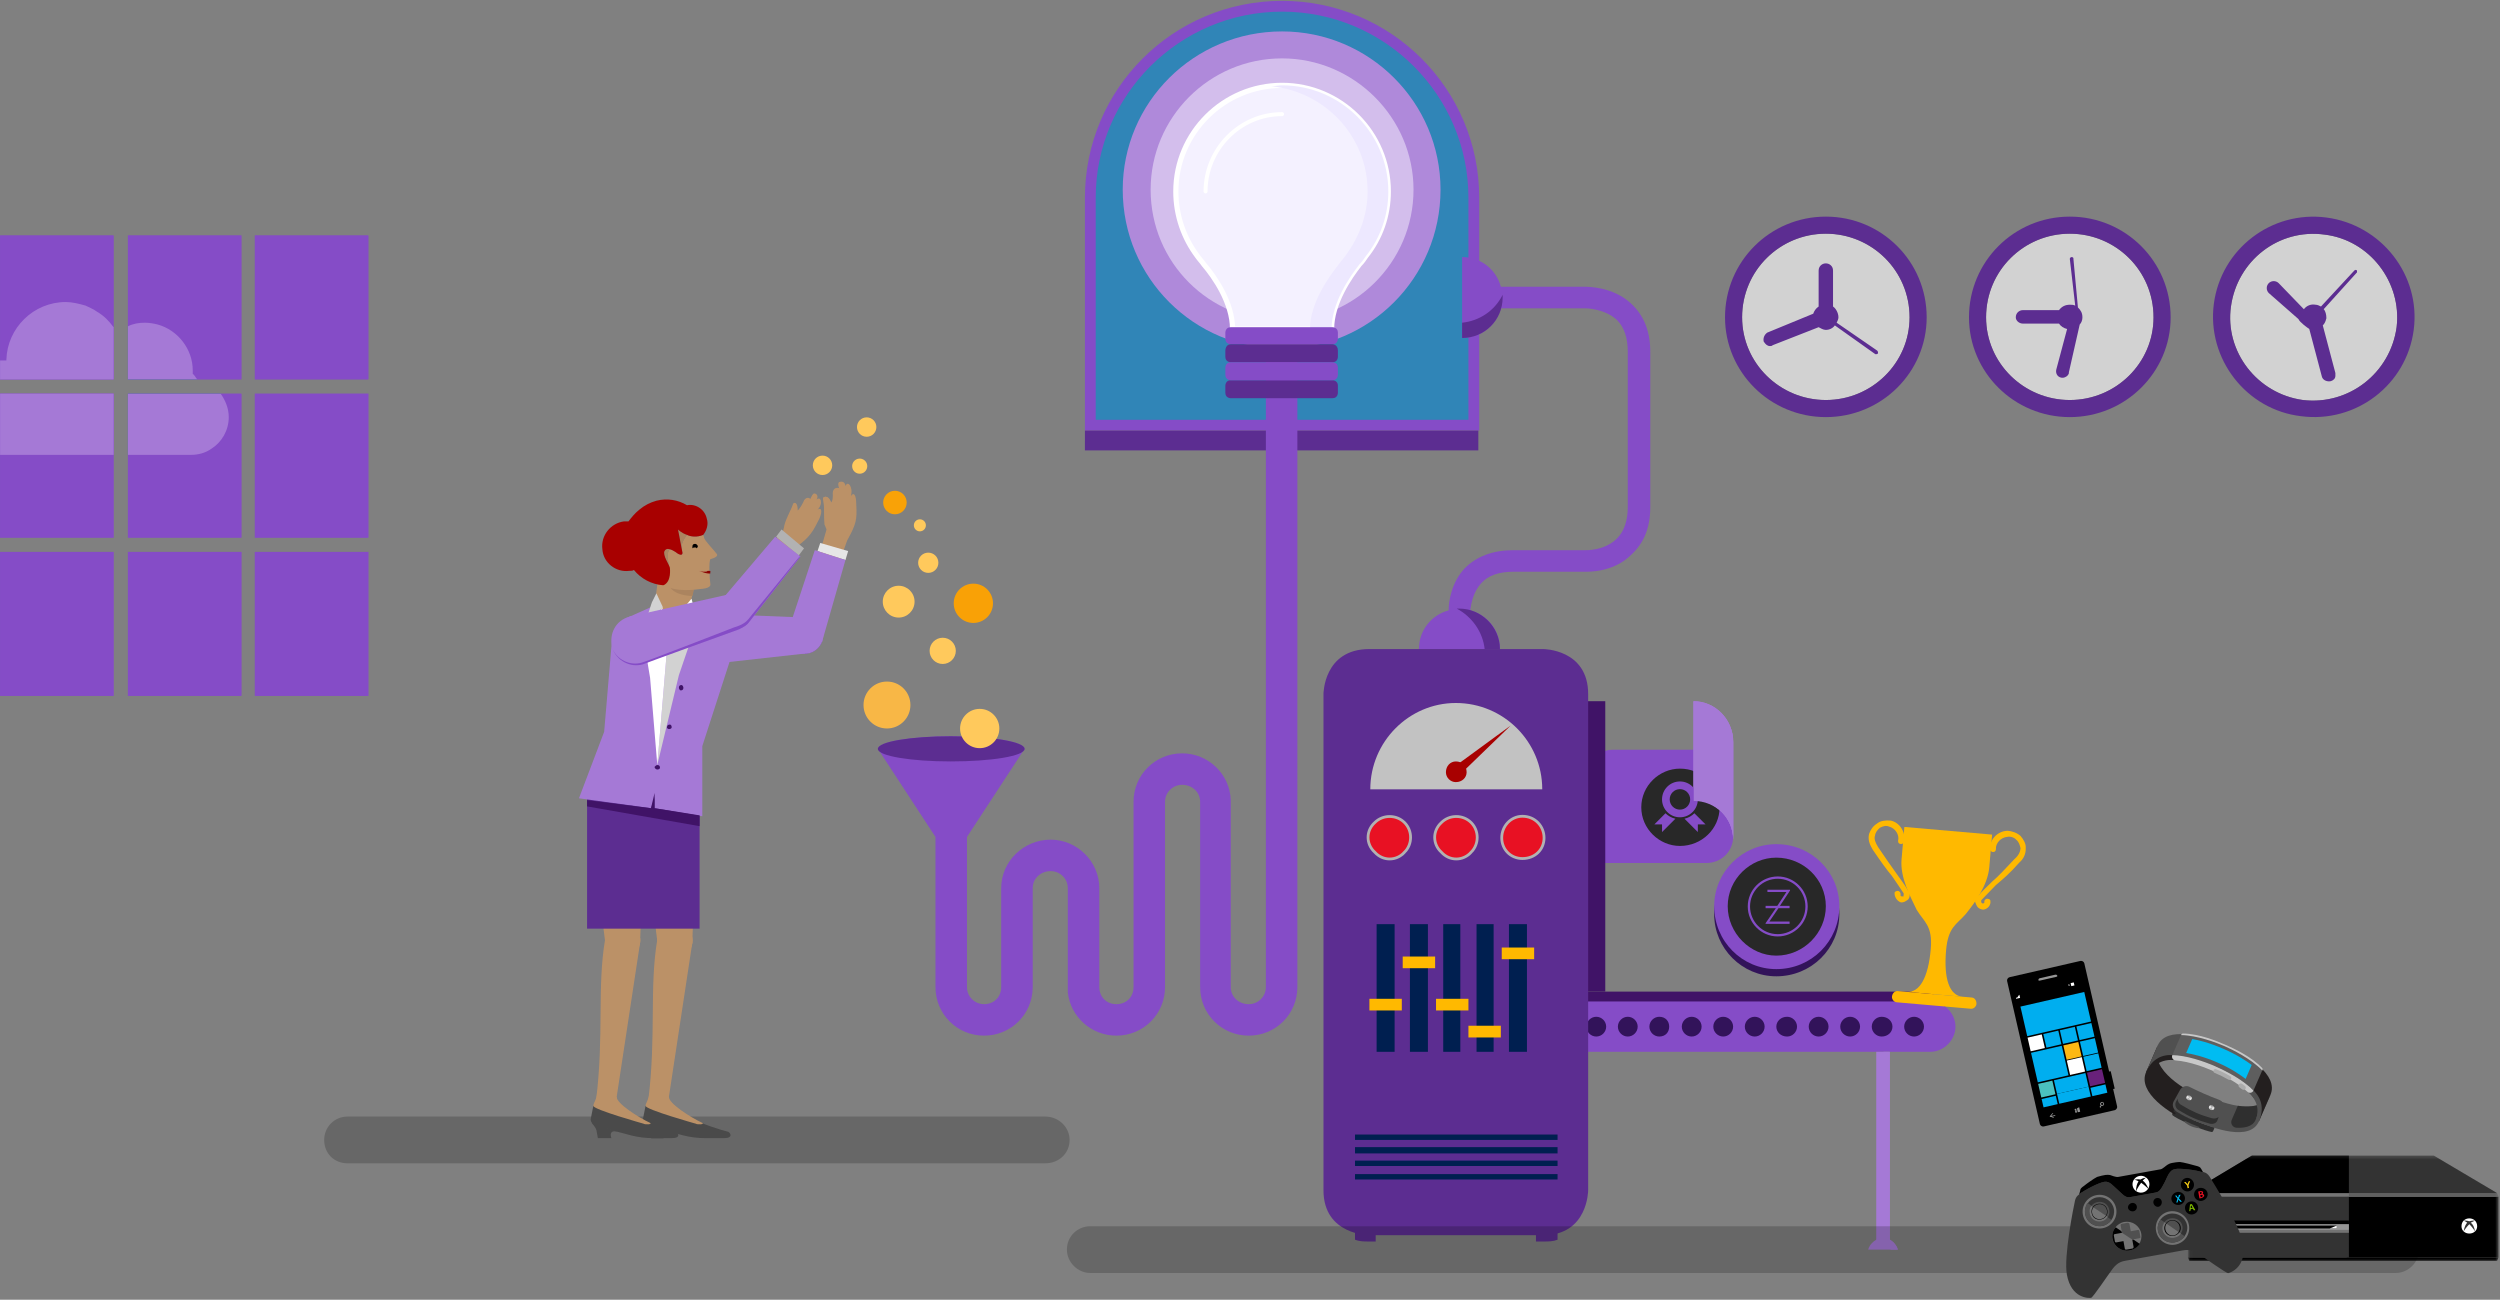 <svg width="729" height="379" viewBox="0 0 729 379" xmlns="http://www.w3.org/2000/svg" xmlns:xlink="http://www.w3.org/1999/xlink"><rect x="0" y="0" width="729" height="379" fill="#808080" stroke="none"/><defs><path id="a" d="M90.445.292v30.77H.06V.29h90.385z"/></defs><g fill="none" fill-rule="evenodd"><path fill="#854CC7" d="M.027 110.618h33.077V68.674H.027M37.303 110.618H70.38V68.674H37.303M74.32 110.618h33.077V68.674H74.32M.027 156.758h33.077v-41.945H.027M37.303 156.758H70.38v-41.945H37.303M74.32 156.758h33.077v-41.945H74.32M.027 202.897h33.077v-41.945H.027M37.303 202.897H70.38v-41.945H37.303M74.32 202.897h33.077v-41.945H74.32"/><path d="M33.104 95.412v15.205H.027v-5.506H1.864v-.26C2.127 95.673 9.74 88.07 19.19 88.07c1.837 0 3.937.523 5.775 1.047 1.05.525 2.363 1.048 3.412 1.836 1.838 1.05 3.412 2.622 4.727 4.456zM33.104 114.812v17.827H.028V114.81" fill="#A579D6"/><path d="M57.518 110.617H37.305V95.15c1.574-.786 3.15-1.048 4.988-1.048 1.31 0 2.625.262 3.674.523 5.775 1.573 10.238 7.08 10.238 13.37v1.05c.524.26.788 1.05 1.313 1.572M66.706 121.628c0 3.933-2.102 7.34-4.988 9.175-1.838 1.31-3.938 1.835-6.038 1.835H37.303V114.81h27.04c1.312 1.836 2.363 4.196 2.363 6.818" fill="#008C74"/><path fill="#854CC7" d="M.027 110.618h33.077V68.674H.027M37.303 110.618H70.38V68.674H37.303M74.32 110.618h33.077V68.674H74.32M.027 156.758h33.077v-41.945H.027M37.303 156.758H70.38v-41.945H37.303M74.32 156.758h33.077v-41.945H74.32M.027 202.897h33.077v-41.945H.027M37.303 202.897H70.38v-41.945H37.303M74.32 202.897h33.077v-41.945H74.32"/><path d="M33.104 95.412v15.205H.027v-5.506H1.864v-.26C2.127 95.673 9.74 88.07 19.19 88.07c1.837 0 3.937.523 5.775 1.047 1.05.525 2.363 1.048 3.412 1.836 1.838 1.05 3.412 2.622 4.727 4.456M33.104 114.812v17.827H.028V114.81M57.518 110.617H37.305V95.15c1.574-.786 3.15-1.048 4.988-1.048 1.31 0 2.625.262 3.674.523 5.775 1.573 10.238 7.08 10.238 13.37v1.05c.524.26.788 1.05 1.313 1.572M66.706 121.628c0 3.933-2.102 7.34-4.988 9.175-1.838 1.31-3.938 1.835-6.038 1.835H37.303V114.81h27.04c1.312 1.836 2.363 4.196 2.363 6.818" fill="#A579D6"/><path d="M650.547 89.382c-1.836 13.108 7.614 25.43 21.003 27.266 13.387 1.572 25.463-7.867 27.3-21.237 1.575-13.107-7.874-25.428-21-27-13.388-1.835-25.465 7.602-27.303 20.972M579.143 92.53c0 13.37 11.026 24.117 24.412 24.117 13.392 0 24.415-10.748 24.415-24.118 0-13.635-11.023-24.383-24.415-24.383-13.386 0-24.412 10.748-24.412 24.382M508 92.53c0 13.37 11.026 24.117 24.413 24.117 13.39 0 24.415-10.748 24.415-24.118 0-13.635-11.026-24.383-24.415-24.383C519.026 68.147 508 78.895 508 92.53" fill="#D2D2D2"/><path d="M317.936 123.987V57.66c0-30.67 24.94-55.84 55.915-55.84 30.72 0 55.92 25.17 55.92 55.84v66.327H317.935z" fill="#3085B7"/><path d="M373.852 3.395c29.93 0 54.344 24.38 54.344 54.267v64.754H319.51V57.662c0-29.888 24.416-54.267 54.342-54.267m0-3.146c-31.764 0-57.492 25.69-57.492 57.412v67.9h114.984v-67.9C431.344 25.94 405.62.25 373.852.25" fill="#854CC7"/><path d="M327.387 55.3c0-25.427 20.74-46.138 46.466-46.138 25.466 0 46.204 20.71 46.204 46.14 0 25.69-20.738 46.4-46.204 46.4-25.727 0-46.466-20.71-46.466-46.4" fill="#AF89DA"/><path d="M335.525 55.3c0-20.97 17.062-38.274 38.327-38.274 21.002 0 38.33 17.303 38.33 38.275 0 21.238-17.328 38.277-38.33 38.277-21.265 0-38.327-17.04-38.327-38.276" fill="#D3BEEC"/><path d="M458.384 303.83h102.12c3.938 0 7.35-3.15 7.35-7.342 0-3.933-3.412-7.34-7.35-7.34h-102.12c-4.2 0-7.352 3.407-7.352 7.34 0 4.193 3.153 7.34 7.352 7.34" fill="#401367"/><path d="M460.747 306.71h102.118c3.938 0 7.352-3.406 7.352-7.34 0-3.93-3.414-7.34-7.352-7.34H460.747c-4.2 0-7.35 3.41-7.35 7.34 0 3.934 3.15 7.34 7.35 7.34" fill="#854CC7"/><path d="M544.75 364.387c.527-1.834 2.365-3.41 4.464-3.41 1.838 0 3.676 1.576 4.202 3.41h-8.665z" fill="#A579D6"/><path fill="#5C2D91" d="M316.36 131.33h114.722v-5.77h-114.72"/><path d="M475.71 88.596c-5.25-4.982-12.602-4.982-13.65-4.982h-24.415c-1.313-4.98-5.773-8.652-11.29-8.652V98.56c5.517 0 9.977-3.672 11.29-8.653h24.675s5.515 0 9.19 3.408c2.098 2.098 3.15 5.244 3.15 9.175v45.354c0 3.933-1.052 7.08-3.15 9.175-3.675 3.67-9.19 3.41-9.19 3.41h-21c-6.04 0-10.76 1.833-14.175 5.24-3.938 4.196-4.727 9.7-4.727 12.32-4.987 1.312-8.662 5.77-8.662 11.275h23.627c0-5.506-3.676-9.963-8.664-11.274.26-1.833.788-5.24 3.152-7.863 2.097-2.36 5.25-3.407 9.45-3.407h20.738c1.048 0 8.4.262 13.65-4.983 3.676-3.407 5.512-7.864 5.512-13.893V102.49c0-5.768-1.836-10.486-5.512-13.894M470.198 218.627c-4.2 0-7.614 3.67-7.614 7.864V251.66H497.5c4.462 0 7.876-3.41 7.876-7.602V218.626h-35.178z" fill="#854CC7"/><path d="M501.438 235.405c0 6.292-5.25 11.272-11.55 11.272-6.04 0-11.29-4.98-11.29-11.272 0-6.29 5.25-11.273 11.29-11.273 6.3 0 11.55 4.982 11.55 11.273" fill="#282828"/><path d="M493.824 204.47v28.838c6.3 0 11.552 4.98 11.552 11.533v-28.573c0-6.553-5.25-11.797-11.552-11.797M505.376 244.842v-1.833.785" fill="#A579D6"/><path d="M536.352 266.603c0 9.96-8.137 18.088-18.376 18.088-9.975 0-18.116-8.127-18.116-18.087 0-9.963 8.14-18.09 18.116-18.09 10.24 0 18.376 8.127 18.376 18.09" fill="#32135A"/><path d="M536.352 264.242c0 10.225-8.137 18.353-18.376 18.353-9.975 0-18.116-8.128-18.116-18.353 0-9.962 8.14-18.09 18.116-18.09 10.24 0 18.376 8.128 18.376 18.09" fill="#854CC7"/><path d="M532.414 264.242c0 7.864-6.563 14.42-14.438 14.42-7.614 0-14.176-6.556-14.176-14.42s6.562-14.155 14.176-14.155c7.875 0 14.438 6.29 14.438 14.155" fill="#282828"/><path d="M555.254 299.37c0-1.57 1.313-2.88 2.887-2.88 1.577 0 2.89 1.31 2.89 2.88 0 1.574-1.313 2.885-2.89 2.885-1.573 0-2.886-1.31-2.886-2.884M545.802 299.37c0-1.57 1.312-2.88 2.886-2.88 1.84 0 3.153 1.31 3.153 2.88 0 1.574-1.31 2.885-3.152 2.885-1.574 0-2.886-1.31-2.886-2.884M536.614 299.37c0-1.57 1.312-2.88 2.888-2.88 1.575 0 2.89 1.31 2.89 2.88 0 1.574-1.315 2.885-2.89 2.885-1.576 0-2.888-1.31-2.888-2.884M527.425 299.37c0-1.57 1.313-2.88 2.89-2.88 1.573 0 2.888 1.31 2.888 2.88 0 1.574-1.315 2.885-2.89 2.885-1.575 0-2.888-1.31-2.888-2.884M517.975 299.37c0-1.57 1.313-2.88 3.15-2.88 1.577 0 2.89 1.31 2.89 2.88 0 1.574-1.313 2.885-2.89 2.885-1.837 0-3.15-1.31-3.15-2.884M508.787 299.37c0-1.57 1.313-2.88 2.887-2.88 1.576 0 2.89 1.31 2.89 2.88 0 1.574-1.314 2.885-2.89 2.885-1.574 0-2.887-1.31-2.887-2.884M499.6 299.37c0-1.57 1.31-2.88 2.885-2.88 1.577 0 2.892 1.31 2.892 2.88 0 1.574-1.315 2.885-2.892 2.885-1.574 0-2.886-1.31-2.886-2.884M490.41 299.37c0-1.57 1.313-2.88 2.887-2.88 1.577 0 2.892 1.31 2.892 2.88 0 1.574-1.316 2.885-2.893 2.885-1.574 0-2.886-1.31-2.886-2.884M480.96 299.37c0-1.57 1.313-2.88 2.887-2.88 1.838 0 2.89 1.31 2.89 2.88 0 1.574-1.052 2.885-2.89 2.885-1.574 0-2.886-1.31-2.886-2.884M471.772 299.37c0-1.57 1.313-2.88 2.887-2.88 1.575 0 2.888 1.31 2.888 2.88 0 1.574-1.313 2.885-2.89 2.885-1.573 0-2.886-1.31-2.886-2.884M462.584 299.37c0-1.57 1.313-2.88 2.887-2.88 1.577 0 2.89 1.31 2.89 2.88 0 1.574-1.313 2.885-2.89 2.885-1.573 0-2.886-1.31-2.886-2.884" fill="#32135A"/><path fill="#A579D6" d="M547.114 362.29h3.938v-55.58h-3.938"/><path fill="#A579D6" d="M549.216 362.29h1.836v-55.58h-1.836"/><path d="M548.953 360.978h.262c1.838 0 3.676 1.573 4.2 3.41h-2.098c-.264-1.31-1.05-2.622-2.364-3.41" fill="#A579D6"/><path d="M369.128 104.85v182.986c0 2.886-2.364 4.98-4.99 4.98-2.885 0-5.25-2.094-5.25-4.98v-54.53c-.26-7.6-6.56-13.63-14.175-13.63-7.875 0-14.176 6.29-14.176 14.157v54.003c0 2.886-2.1 4.98-4.988 4.98-2.888 0-4.99-2.094-4.99-4.98V259c0-7.864-6.563-14.157-14.174-14.157-7.875 0-14.44 6.293-14.44 14.157v28.836c0 2.886-2.1 4.98-4.988 4.98-2.625 0-4.987-2.094-4.987-4.98v-43.78l16.277-24.904c.264-.262.526-.526.526-.788-.262-2.098-9.714-3.67-21.526-3.67-11.55 0-21.003 1.572-21.264 3.67 0 .262.26.526.525.788l16.276 24.905v43.78c0 7.866 6.3 14.157 14.174 14.157 7.877 0 14.178-6.29 14.178-14.158V259c0-2.884 2.36-4.982 5.25-4.982 2.625 0 4.986 2.098 4.986 4.982v30.41c.79 7.078 6.827 12.584 14.177 12.584 7.874 0 14.175-6.29 14.175-14.158v-54.003c0-2.886 2.363-4.98 4.988-4.98 2.89 0 5.25 2.094 5.25 4.98v54.003c0 7.867 6.3 14.158 14.176 14.158 7.875 0 14.176-6.29 14.176-14.158V104.85h-9.188z" fill="#854CC7"/><path d="M298.772 218.365c0 2.098-9.713 3.67-21.526 3.67-11.55 0-21.264-1.572-21.264-3.67 0-2.1 9.713-3.67 21.264-3.67 11.813 0 21.526 1.57 21.526 3.67M425.57 177.467h-.79c4.466 2.36 7.614 6.817 8.14 11.798h4.462c0-6.553-5.51-11.798-11.812-11.798M447.884 362.027h2.1c1.576 0 2.888 0 4.2-.523v-2.884h-6.3v3.407zM401.154 362.027h-1.835c-1.578 0-2.89 0-4.203-.523v-2.884h6.037v3.407z" fill="#5C2D91"/><path fill="#401367" d="M461.273 289.148h6.824V204.47h-6.824"/><path d="M463.108 347.084s0 13.11-13.125 13.11h-50.665s-13.39 0-13.39-13.11v-144.71s0-13.11 13.39-13.11h50.665s13.125 0 13.125 13.11v144.71z" fill="#5C2D91"/><path d="M424.52 204.994c-13.654 0-24.94 11.274-24.94 25.167h50.14c0-13.892-11.286-25.166-25.2-25.166" fill="#C2C2C2"/><path d="M427.668 225.18c0 1.573-1.312 2.884-3.148 2.884-1.576 0-2.89-1.31-2.89-2.883 0-1.834 1.314-3.147 2.89-3.147 1.836 0 3.148 1.313 3.148 3.148" fill="#A80000"/><path fill="#A80000" d="M423.73 227.803l-1.835-2.622 18.637-13.63"/><path d="M428.98 248.513c-2.36 2.622-6.3 2.622-8.66 0-2.626-2.36-2.626-6.29 0-8.652 2.36-2.36 6.3-2.36 8.66 0 2.364 2.362 2.364 6.292 0 8.653" fill="#E81123"/><path d="M428.98 248.513c-2.36 2.622-6.298 2.622-8.66 0-2.626-2.36-2.626-6.29 0-8.652 2.362-2.357 6.3-2.357 8.66 0 2.364 2.362 2.364 6.292 0 8.653z" stroke="#B2B2B2" stroke-width=".814"/><path d="M450.247 244.32c0 3.407-2.625 6.03-6.3 6.03-3.416 0-6.04-2.623-6.04-6.03 0-3.41 2.624-6.294 6.04-6.294 3.675 0 6.3 2.884 6.3 6.293" fill="#E81123"/><path d="M450.247 244.32c0 3.407-2.625 6.03-6.3 6.03-3.416 0-6.04-2.623-6.04-6.03 0-3.41 2.624-6.294 6.04-6.294 3.675 0 6.3 2.884 6.3 6.293z" stroke="#B2B2B2" stroke-width=".814"/><path d="M409.556 248.513c-2.363 2.622-6.3 2.622-8.664 0-2.625-2.36-2.625-6.29 0-8.652 2.363-2.36 6.3-2.36 8.664 0 2.362 2.362 2.362 6.292 0 8.653" fill="#E81123"/><path d="M409.556 248.513c-2.363 2.622-6.3 2.622-8.664 0-2.625-2.36-2.625-6.29 0-8.652 2.363-2.357 6.3-2.357 8.664 0 2.362 2.362 2.362 6.292 0 8.653z" stroke="#B2B2B2" stroke-width=".814"/><path d="M438.17 86.76v-.787c-2.362 4.72-6.825 7.605-11.814 8.128v4.458c6.563 0 11.813-5.244 11.813-11.797" fill="#5C2D91"/><path d="M342.875 55.826c0-17.04 13.912-30.935 30.977-30.935 17.063 0 30.978 13.895 30.978 30.936 0 7.08-2.364 13.634-6.563 18.876h.262-.263c-.523.785-1.05 1.573-1.836 2.36-2.89 3.67-8.14 11.272-8.14 18.874h-28.878c0-7.602-5.248-15.205-8.398-18.874-.525-.787-1.313-1.575-1.838-2.36-3.938-5.242-6.3-11.797-6.3-18.876" fill="#F4F1FF"/><path d="M342.876 55.826c0-17.04 13.912-30.935 30.975-30.935 17.066 0 30.98 13.897 30.98 30.936 0 7.08-2.363 13.634-6.562 18.876h.262-.262c-.525.785-1.05 1.573-1.838 2.36-2.89 3.67-8.14 11.272-8.14 18.874h-28.877c0-7.602-5.25-15.205-8.4-18.874-.526-.787-1.313-1.575-1.838-2.36-3.938-5.242-6.3-11.797-6.3-18.876" stroke="#FFF" stroke-width="1.512"/><path d="M351.54 55.826c0-12.32 9.974-22.545 22.312-22.545" stroke="#FFF" stroke-width="1.163" stroke-linecap="round"/><path d="M547.38 102.228L535.565 94.1c.262-.523.523-1.047.523-1.57 0-1.31-.788-2.623-1.575-3.148V78.896c0-1.31-1.05-2.097-2.102-2.097-1.05 0-2.097.785-2.097 2.096v10.486c-.79.525-1.313 1.31-1.58 2.098l-13.386 5.504c-.787.526-1.312 1.575-1.05 2.622.525.788 1.05 1.31 1.838 1.31.263 0 .525 0 .787-.26l13.39-5.245c.524.265 1.313.79 2.098.79 1.05 0 2.102-.525 2.625-1.312l11.815 8.39h.262c.264 0 .264 0 .525-.262 0-.264 0-.526-.26-.788M703.84 96.2c-2.102 15.99-16.802 27.262-32.816 25.166-16.012-1.835-27.563-16.78-25.466-32.77 2.102-15.99 16.802-27.265 32.816-25.167 16.016 2.096 27.565 16.777 25.465 32.77m-53.293-6.818c-1.836 13.108 7.613 25.43 21.003 27.266 13.386 1.572 25.465-7.867 27.3-21.237 1.575-13.107-7.874-25.428-21-27-13.39-1.835-25.463 7.602-27.303 20.972" fill="#5C2D91"/><path d="M686.514 78.896l-9.716 10.486c-.523-.262-1.048-.524-1.574-.524-1.312-.26-2.625.262-3.414 1.31l-7.348-7.603c-.79-.785-2.1-.785-2.89 0-.786.787-.786 2.098 0 2.884l8.664 7.6c.26.79 2.363 2.36 3.152 2.887l3.674 13.894c.264 1.05 1.577 1.573 2.625 1.312.787-.262 1.313-.788 1.313-1.573v-.79l-3.674-13.892c.523-.526.785-1.05 1.05-2.1 0-1.046-.265-2.095-.788-2.62l9.713-10.75v-.522c-.263-.262-.525-.262-.786 0M632.96 92.53c0 15.99-13.126 29.1-29.404 29.1-16.276 0-29.4-13.11-29.4-29.1 0-16.255 13.124-29.363 29.4-29.363 16.278 0 29.403 13.108 29.403 29.362m-53.816 0c0 13.37 11.023 24.117 24.412 24.117 13.39 0 24.415-10.748 24.415-24.118 0-13.635-11.025-24.383-24.414-24.383-13.39 0-24.412 10.748-24.412 24.382M561.817 92.53c0 15.99-13.127 29.1-29.403 29.1-16.276 0-29.4-13.11-29.4-29.1 0-16.255 13.124-29.363 29.4-29.363 16.276 0 29.403 13.108 29.403 29.362m-53.816 0c0 13.37 11.025 24.117 24.414 24.117 13.387 0 24.415-10.748 24.415-24.118 0-13.635-11.03-24.383-24.416-24.383-13.39 0-24.413 10.748-24.413 24.382" fill="#5C2D91"/><path d="M603.556 75.488l1.576 13.632c-.525-.262-1.05-.262-1.576-.262-1.313 0-2.36.523-3.148 1.573h-10.503c-1.05 0-2.1.788-2.1 2.1 0 1.046 1.05 1.834 2.1 1.834h10.503c.523.785 1.312 1.31 2.36 1.573l-3.15 11.797c-.26 1.047.262 2.096 1.313 2.358.79.264 1.84-.262 2.103-.785.26-.262.26-.526.26-.788l3.152-13.894c.525-.524.787-1.31.787-2.097 0-1.312-.526-2.1-1.313-2.887l-1.313-14.155v-.262c-.262-.262-.262-.262-.526-.262-.263 0-.524.262-.524.524" fill="#5C2D91"/><path d="M698.59 371.203H317.934c-3.674 0-6.824-3.148-6.824-6.817 0-3.933 3.15-6.815 6.825-6.815H698.59c3.675 0 6.823 2.883 6.823 6.816 0 3.67-3.148 6.817-6.824 6.817M304.81 339.22H101.357c-3.937 0-6.824-2.882-6.824-6.818 0-3.666 2.887-6.814 6.824-6.814H304.81c3.937 0 7.088 3.148 7.088 6.814 0 3.936-3.15 6.817-7.088 6.817" fill="#000" opacity=".195"/><path d="M404.83 55.826c0-17.04-13.914-30.935-30.977-30.935-1.05 0-2.1.263-3.15.263 15.752 1.573 28.088 14.68 28.088 30.673 0 7.08-2.624 13.634-6.562 18.876-.523.785-1.312 1.573-1.836 2.36-2.89 3.67-8.4 11.272-8.4 18.874h6.3c0-7.602 5.25-15.205 8.138-18.874.787-.787 1.312-1.575 1.838-2.36 4.2-5.242 6.562-11.797 6.562-18.876" fill="#EDE8FF"/><path fill="#001F50" d="M401.418 306.71h5.25v-37.225h-5.25M411.13 306.71h5.25v-37.225h-5.25M420.844 306.71h4.988v-37.225h-4.988M430.557 306.71h4.986v-37.225h-4.986M440.008 306.71h5.25v-37.225h-5.25"/><path fill="#FFB900" d="M409.03 282.33h9.45v-3.408h-9.45M399.318 294.652h9.45v-3.41h-9.45M418.744 294.652h9.452v-3.41h-9.452M428.196 302.518h9.45v-3.41h-9.45M437.91 279.71h9.448v-3.41h-9.45"/><path fill="#001F50" d="M395.12 332.404h59.065v-1.573H395.12M395.12 336.337h59.065v-1.834H395.12M395.12 340.006h59.065v-1.573H395.12M395.12 343.94h59.065v-1.573H395.12"/><path d="M388.555 95.412s1.574 0 1.574 1.573v1.835s0 1.575-1.575 1.575H358.89s-1.576 0-1.576-1.575v-1.835s0-1.573 1.576-1.573h29.665z" fill="#854CC7"/><path d="M388.555 100.394s1.574 0 1.574 1.834v1.835s0 1.573-1.575 1.573H358.89s-1.576 0-1.576-1.573v-1.835s0-1.834 1.576-1.834h29.665zM388.555 110.88s1.574 0 1.574 1.573v2.096s0 1.572-1.575 1.572H358.89s-1.576 0-1.576-1.573v-2.097s0-1.573 1.576-1.573h29.665z" fill="#5C2D91"/><path d="M388.555 105.636s1.574 0 1.574 1.573v2.095s0 1.575-1.575 1.575H358.89s-1.576 0-1.576-1.575v-2.096s0-1.574 1.576-1.574h29.665z" fill="#854CC7"/><path d="M187.727 327.423c1.838 2.1 1.312 2.1 2.1 4.457h3.675c-.26-1.575.262-2.622 2.887-1.575" fill="#282828"/><path d="M188.252 322.44l-.787 3.934c0 1.05.787 1.573 2.1 2.1l9.713 2.618c2.1.524 4.2.788 6.3.788h5.512c2.89 0 1.838-1.575 1.313-1.837-2.1-.52-7.35-2.096-11.287-4.192-3.415-1.836-12.864-3.41-12.864-3.41" fill="#4A4A4A"/><path d="M189.303 319.034c0 1.31-1.05 2.62-1.05 3.407-.265 1.05 14.7 5.246 14.7 5.246.262.26 2.626.26 1.838-.262-3.413-1.573-9.976-5.77-9.712-7.602l-5.775-.788z" fill="#BB9167"/><path d="M172.5 327.423c1.84 2.1 1.314 2.1 1.84 4.457h3.937c-.526-1.575 0-2.622 2.886-1.575" fill="#4A4A4A"/><path d="M173.026 322.44l-.787 3.934c0 1.05.786 1.573 2.1 2.1l9.712 2.618c2.1.524 4.2.788 6.3.788h5.513c2.89 0 1.838-1.575 1.312-1.837-2.1-.52-7.35-2.096-11.55-4.192-3.413-1.836-12.6-3.41-12.6-3.41" fill="#4A4A4A"/><path d="M174.076 319.034c0 1.31-1.05 2.62-1.05 3.407-.263 1.05 14.7 5.246 14.7 5.246.262.26 2.625.26 1.838-.262-3.412-1.573-9.974-5.77-9.713-7.602l-5.774-.788zM201.903 274.73c-.263 2.62-2.625 4.718-5.514 4.718-2.626-.262-4.725-2.886-4.725-5.506.26-2.884 2.887-4.982 5.512-4.718 2.888.26 4.988 2.622 4.726 5.506" fill="#BB9167"/><path d="M201.903 273.943c.262 2.882-2.1 5.242-4.726 5.504-2.887 0-5.25-2.097-5.512-4.98l-5.25-42.47c0-4.72 3.676-8.652 8.137-8.652 4.726-.262 8.664 3.148 8.926 7.602l-1.575 42.996zM173.814 320.87c0 1.57 5.51 2.096 5.775.52l7.087-46.66c.262-2.886-1.838-5.244-4.727-5.508-2.886-.262-5.25 1.837-5.51 4.72-2.365 14.158-.263 27.79-2.626 46.928" fill="#BB9167"/><path d="M189.04 320.87c0 1.57 5.775 2.096 5.775.52l7.088-46.66c.262-2.886-1.838-5.244-4.727-5.508-2.625-.262-5.25 1.837-5.51 4.72-2.363 14.158-.263 27.79-2.626 46.928M186.676 274.73c-.26 2.62-2.625 4.718-5.51 4.718-2.89-.262-4.99-2.886-4.728-5.506.264-2.884 2.627-4.982 5.514-4.718 2.89.26 4.988 2.622 4.724 5.506" fill="#BB9167"/><path d="M186.676 273.943c0 2.882-2.1 5.242-4.724 5.504-2.887 0-5.25-2.097-5.514-4.98l-5.25-42.47c0-4.72 3.414-8.652 8.14-8.652 4.462-.262 8.66 3.148 8.925 7.602l-1.577 42.996z" fill="#BB9167"/><path fill="#5C2D91" d="M187.727 270.796h16.275V229.9h-16.275M171.19 270.796h16.537V229.9H171.19"/><path fill="#A579D6" d="M189.827 235.668l-21.003-2.884 7.352-19.4 2.364-27.79 4.463-5.505 12.86-5.768-4.46 56.625"/><path d="M247.057 157.544c2.625-4.718 2.886-6.03 2.625-10.486 0-2.884-.79-3.67-1.577-2.36.787-2.884-1.048-4.72-1.574-2.884 0-.785-.524-1.573-1.575-1.31-.787 0-.526 1.31-.262 1.836-.787-.262-2.1 0-1.838 2.096 0 1.835-.525 2.096-.525 2.096-.526-1.573-1.574-2.096-2.36-1.31.522 2.098.26 5.243.522 7.866.264.523.264.787.525 1.31l-3.412 11.795 6.824-1.308 2.627-7.34z" fill="#BB9167"/><path fill="#A579D6" d="M190.877 235.668l13.913 2.358v-20.45l8.14-25.164-2.626-12.846-13.915-5.244-5.513 56.887"/><path d="M229.468 185.332c0 2.884 2.36 5.244 5.25 5.244 2.887 0 5.25-2.36 5.25-5.244s-2.1-5.242-4.99-5.242c-2.885 0-5.25 2.358-5.51 5.242" fill="#5C2D91"/><path d="M208.728 193.197c3.938.262 7.35-3.146 7.35-7.08 0-3.93-3.15-7.075-7.088-7.075-4.2 0-7.35 3.145-7.35 7.076 0 3.933 3.15 7.08 7.088 7.08" fill="#A579D6"/><path fill="#A579D6" d="M208.728 179.04l26.253 1.05-.263 10.486-25.99 2.884"/><path fill="#E6E6E6" d="M247.32 160.69l-8.138-2.36-.79 2.36 8.14 2.622"/><path d="M236.555 180.352c-2.625-.788-5.776.523-6.563 3.145-1.048 2.623.264 5.768 2.89 6.817 2.886 1.048 5.775-.525 6.823-3.145 1.05-2.623-.523-5.77-3.15-6.818" fill="#A579D6"/><path fill="#A579D6" d="M246.53 163.31l-6.825 23.857-9.71-3.67 7.61-23.07"/><path d="M203.216 167.243l-11.026-.787-1.312 10.227s-1.313 13.367 3.15 13.63c4.46.263 6.825-12.06 6.825-12.06l2.363-11.01z" fill="#BB9167"/><path d="M194.815 164.884c-1.312 5.504.526 8.65 7.088 8.914l1.574-6.555-8.662-2.36z" fill="#AB845F"/><path d="M207.154 163.05c2.886-.79 1.835-1.574 1.574-1.836-.262-.523-3.412-3.67-3.412-4.456 0-.262-.264-.526-.264-.788-1.836.788-3.674.526-4.725 0-1.048 1.31-1.574 2.622-1.574 3.41 0 .785.262 1.572.262 1.834 0 1.047-1.313.262-1.313.262s-1.312-1.05-2.36-1.31c-1.052.786-.526 3.67-.265 4.717.264.526.264.788.264.788s.524 4.196-1.837 4.98c3.938 2.1 8.924 1.312 11.287 1.05 2.625-.26 2.364-1.31 2.364-1.31-.264-1.574-.526-6.554 0-7.34" fill="#BB9167"/><path d="M197.702 154.398l.526 2.358v.264c0 .524.262 1.57.525 2.36 0-.79.526-2.098 1.575-3.41-1.575-.525-2.626-1.572-2.626-1.572M195.34 160.165c-.79-.26-1.312 0-1.576.524-.262.525 0 1.572.525 2.62.26.524.525 1.05.787 1.574-.262-1.05-.788-3.93.263-4.72" fill="#AB845F"/><path d="M195.34 165.67s.524 3.933-1.838 4.982h-.26c-3.152-.264-6.302-1.834-8.402-4.46-.264.265-.787.265-1.312.265-3.938.524-7.614-2.36-7.875-6.29-.526-3.934 2.36-7.605 6.298-8.13h1.314c.79-1.048 1.838-2.357 3.15-3.406 1.574-1.31 3.15-2.098 4.99-2.62 3.147-.79 6.298-.263 8.923 1.31 2.625-.526 5.252 1.31 5.775 3.93.526 1.576 0 3.41-1.05 4.72-1.836.787-3.674.525-4.725 0-1.575-.524-2.625-1.57-2.625-1.57l1.312 6.813c0 1.05-1.312.264-1.312.264s-1.313-1.05-2.362-1.31c-.79-.265-1.312 0-1.576.523-.262.523 0 1.573.525 2.622.26.523.525 1.047.787 1.573.263.523.263.785.263.785" fill="#A80000"/><path d="M202.69 159.64c.262 0 .262 0 .526.263 0-.262.262-.262.262-.524 0-.527-.526-.788-.787-.788-.525 0-.786.26-.786.787v.523c.26-.262.523-.262.787-.262" fill="#000"/><path fill="#D2D2D2" d="M194.815 185.594l-3.15 37.488 6.3-26.214 3.674-10.75-2.626-8.388-.525 2.36"/><path fill="#FFF" d="M194.815 185.594l-3.15 37.488-2.1-25.43-2.1-12.58 5.776-8.127-.263 2.096"/><path fill="#D2D2D2" d="M191.403 173.012l-1.313 2.622-3.414 10.486 6.565-9.175"/><path fill="#FFF" d="M199.015 177.73l2.625-3.146.787 2.884-.787 9.437"/><path d="M203.74 166.457s.79.262 1.576.262c.526 0 .788 0 1.05-.263h.525c.264 0 .264 0 .264.262 0 0 0 .26-.263.26h-.525c-.26 0-.523 0-1.05-.26-.786 0-1.575-.263-1.575-.263" fill="#8A0000"/><path d="M203.74 166.457s.79.262 1.576.262c.788.26 1.575 0 1.575 0l.264.26c0 .264 0 .264-.263.264 0 0-.786 0-1.574-.264-.787-.26-1.576-.523-1.576-.523" fill="#8A0000"/><path d="M199.278 200.538c0 .524-.264.786-.79.786-.26 0-.522-.524-.522-.786 0-.523.26-.787.787-.787.26 0 .525.527.525.788M195.864 212.073c0 .262-.26.524-.787.524-.26 0-.787-.262-.525-.785 0-.262.264-.526.79-.526.26 0 .522.264.522.787M192.452 223.87c0 .26-.262.523-.787.523-.262 0-.787-.262-.787-.785.26-.262.525-.526.787-.526.525 0 .787.264.787.787M204.003 237.764l-13.125-2.097v-4.456l-1.05 4.457-18.64-2.36v1.837l32.815 5.767" fill="#401367"/><path d="M209.254 179.827c-1.05-2.622.525-5.767 3.412-6.553 2.625-.787 5.514.786 6.562 3.67.787 2.622-.787 5.506-3.676 6.29-2.625 1.05-5.51-.523-6.298-3.407" fill="#5C2D91"/><path d="M183.527 179.827c3.674-1.05 7.875 1.05 8.926 4.983 1.05 3.67-1.315 7.602-4.988 8.91-3.938 1.05-7.876-1.308-8.927-4.98-1.05-3.93 1.05-7.863 4.99-8.913" fill="#A579D6"/><path fill="#A579D6" d="M187.465 193.46l28.088-10.225-2.886-9.96-29.14 6.552"/><path d="M240.493 153.087c-.262-2.622 0-5.767-.523-7.864.787-.787 1.835-.264 2.36 1.31.526 1.572.526 4.456 1.84 3.932M232.355 159.38c3.938-2.885 4.725-4.458 6.563-8.13 1.05-2.357.525-3.407-.526-2.62 1.838-1.836.79-4.194-.26-2.883.26-.524.524-1.573-.527-1.835-.525-.264-1.05 1.047-1.312 1.573-.526-.526-1.574-.526-2.1 1.047-.787 1.573-1.576 2.36-1.576 2.36 0-1.834-.523-2.62-1.31-2.098-.526 1.837-2.102 4.195-2.628 6.555 0 .525-.262.787-.262 1.31l-7.09 8.388 6.04 1.575 4.987-5.244z" fill="#BB9167"/><path fill="#B2B2B2" d="M227.892 154.398l6.563 5.504-1.574 2.1-6.562-5.507"/><path d="M217.13 174.06c2.36 1.834 2.886 4.982 1.312 7.34-1.838 2.36-4.99 2.884-7.35 1.05-2.363-1.574-2.89-4.983-1.05-7.08 1.573-2.358 4.988-2.884 7.087-1.31" fill="#A579D6"/><path fill="#A579D6" d="M226.055 156.495L210.04 175.37l8.402 6.03 14.963-19.137"/><path d="M233.406 162.262L218.442 181.4c-.525.787-1.312 1.31-2.89 2.098 0 0-27.564 9.96-28.087 10.222-3.676 1.05-7.614-1.047-8.926-4.718 1.31 3.41 5.25 5.244 8.66 4.195.527 0 26.78-10.224 26.78-10.224.786-.262 2.886-.786 4.2-2.358l1.05-1.312 13.912-17.04h.264z" fill="#854CC7"/><path d="M493.824 204.47v28.838c6.3 0 11.552 4.98 11.552 11.533v-28.573c0-6.553-5.25-11.797-11.552-11.797" fill="#A579D6"/><path fill="#854CC7" d="M515.385 260.114h5.53l-2.66 4.037h-3.41v.674h3l-3 4.377v.2h6.995v-.675h-5.902l2.668-3.9h3.234v-.674h-2.82l2.955-4.478v-.23h-6.59"/><path d="M518.384 272.397c-4.45 0-8.07-3.622-8.07-8.074 0-4.455 3.62-8.076 8.07-8.076 4.452 0 8.072 3.62 8.072 8.076 0 4.452-3.62 8.074-8.072 8.074m0-16.823c-4.82 0-8.74 3.924-8.74 8.75 0 4.823 3.92 8.745 8.74 8.745 4.822 0 8.744-3.923 8.744-8.747 0-4.825-3.922-8.75-8.744-8.75M489.867 236.087c-1.648 0-2.986-1.338-2.986-2.988s1.34-2.986 2.987-2.986 2.984 1.336 2.984 2.985c0 1.65-1.337 2.987-2.983 2.987m5.22-2.988c0-2.887-2.338-5.227-5.22-5.227-2.884 0-5.223 2.34-5.223 5.226s2.34 5.226 5.223 5.226c2.882 0 5.22-2.34 5.22-5.227M482.415 240.39l2.233.008.01 2.23 3.887-3.887c-1.112-.256-2.11-.816-2.89-1.594l-3.24 3.243zM494.085 237.146c-.78.78-1.775 1.343-2.886 1.595l3.884 3.892.01-2.234 2.232-.01-3.24-3.242z" fill="#854CC7"/><path d="M493.9 204.716v28.836c6.302 0 11.552 4.982 11.552 11.538v-28.577c0-6.553-5.25-11.797-11.55-11.797" fill="#A579D6"/><g><path d="M617.354 322.635c.1.44-.257.988-.715 1.094l-20.68 4.745c-.46.106-1.02-.233-1.12-.675l-9.573-41.755c-.1-.44.26-.988.72-1.094l20.675-4.745c.46-.106 1.02.233 1.12.675l9.572 41.755z" fill="#000"/><path fill="#00AEEF" d="M609.742 297.87l-18.607 4.272-1.976-8.618 18.607-4.27"/><path fill="#FFF" d="M596.282 305.61l-4.137.95-.91-3.98 4.135-.947"/><path fill="#00AEEF" d="M601.107 304.503l-4.366 1.002-.91-3.976 4.366-1.005M605.93 303.397l-4.366 1-.91-3.974 4.365-1.004M610.755 302.288l-4.366 1.002-.912-3.976 4.366-1.002M603.182 313.56l-8.96 2.056-1.976-8.613 8.962-2.058"/><path fill="#FDB813" d="M606.994 308.036l-4.366 1.002-.96-4.198 4.363-1.002"/><path fill="#00AEEF" d="M611.82 306.93l-4.367 1-.96-4.198 4.363-1"/><path fill="#FFF" d="M608.007 312.454l-4.366 1.002-.96-4.197 4.364-1.003"/><path fill="#00AEEF" d="M612.832 311.348l-4.366 1-.96-4.198 4.363-1M610.137 319.64l4.366-1.002-.56-2.43-4.36 1.002M600.488 321.852l9.19-2.107-.658-2.873-9.19 2.11M595.894 322.908l4.134-.95-.555-2.428-4.136.948"/><path fill="#4BC1BF" d="M599.37 319.087l-4.135.95-.91-3.978 4.135-.95"/><path fill="#00AEEF" d="M609.02 316.872l-9.19 2.11-.91-3.976 9.19-2.11"/><path fill="#68217A" d="M613.845 315.766l-4.366 1-.912-3.974 4.366-1.004"/><path d="M598.772 325.97l-1.073-.453.768-.875.23-.052s.05.22-.178.273l-.36.548.563.335.28.172-.23.052z" fill="#969696"/><path d="M599.13 325.42l-1.15.264s-.23.054-.28-.167l.232-.052 1.148-.266.227-.053c.052.22.052.22-.178.273M613.193 322.425c-.457.106-.737-.06-.79-.282-.1-.442.08-.715.538-.82.23-.055.51.114.612.556.052.218-.126.493-.36.545m-.202-.884c-.227.055-.408.328-.356.55 0 0 .28.168.51.114.23-.052.18-.273.18-.273-.052-.218-.1-.44-.334-.39" fill="#969696"/><path d="M612.376 323.078l-.05-.22-.05-.22.41-.328c-.053-.218.177-.273.227-.05l-.36.545s.053.223-.177.273M605.74 323.67l.69-.155-.153-.664-.638.38M605.512 323.723l-.102-.44-.46.106.102.44M605.74 323.67l.152.664.69-.158-.15-.66" fill="#969696"/><path fill="#969696" d="M605.512 323.723l-.46.106.15.663.46-.106"/><path fill="#000" d="M615.04 317.818l1.61-.37-1.167-5.082-1.608.37"/><path d="M599.918 284.545c.05.22-.18.273-.41.327l-4.595 1.05c-.227.056-.46.107-.51-.11-.05-.223.13-.496.36-.55l4.593-1.054c.23-.054.512.116.562.337" fill="#969696"/><path fill="#FFF" d="M588.63 290.157l.23-.052.202.883-.23.054M588.68 290.378l-.23.052.152.663.228-.052M588.5 290.653l-.23.052.102.442.23-.054"/><path fill="#FFF" d="M588.272 290.706l-.233.05.1.444.233-.054"/><path fill="#FFF" d="M588.09 290.98l-.23.05.053.222.228-.05M603.792 286.678l.917-.21.202.884-.917.21M603.153 287.057l.23-.052.1.442-.23.052"/></g><g transform="translate(638.125 336.657)"><mask id="b" fill="#fff"><use xlink:href="#a"/></mask><path fill="#000" mask="url(#b)" d="M46.19 30h44.26V12.302H46.19"/><path fill="#606060" mask="url(#b)" d="M90.035 11.25H.265l-.413 1.053h90.6"/><path fill="#757575" mask="url(#b)" d="M46.812 11.25H.265l-.413 1.053h46.96"/><path fill="#000" mask="url(#b)" d="M.265 31.05h89.77l.416-1.053H-.15"/><path d="M84.216 20.938c0 1.266-1.04 2.108-2.286 2.108-1.245 0-2.285-.842-2.285-2.108 0-1.473 1.04-2.315 2.285-2.315 1.247 0 2.286.842 2.286 2.315" fill="#FFF" mask="url(#b)"/><path d="M82.346 19.885c.418-.21.83-.422 1.248-.63-.418 0-1.04 0-1.665.208-.623-.208-1.246-.208-1.663-.208.417.208.832.42 1.04.63-.417.422-.83 1.266-1.04 2.53 0 0 .623-1.054 1.662-2.108 1.04 1.054 1.664 2.108 1.664 2.108-.208-1.264-.625-2.108-1.248-2.53M-.15 12.302v6.953l.83 1.053v1.474l-.83 1.054v7.162h46.96V12.302" fill="#333" mask="url(#b)"/><path fill="#737373" mask="url(#b)" d="M46.812 21.992H.06l-.208.844h46.96"/><path fill="#000" mask="url(#b)" d="M46.812 19.255H-.148L.06 20.31H46.81"/><path fill="#969696" mask="url(#b)" d="M.06 21.992h46.75V20.31H.06"/><path fill="#000" mask="url(#b)" d="M3.59 21.57h39.69v-.84H3.59"/><path fill="#FFF" mask="url(#b)" d="M41.202 21.57h2.077v-.84M3.593 21.57h.622v-.84h-.622"/><path fill="#333" mask="url(#b)" d="M71.54.292H18.552L.266 11.248h89.768"/><path fill="#000" mask="url(#b)" d="M46.812.292h-28.26L.265 11.248h46.547"/></g><path d="M580.08 252.843l.824-9.475-25.587-2.23-.826 9.476c-.463 5.327 2.644 10.97 4.417 14.7 2.097 3.467 4.698 4.588 4.107 11.4-.724 8.29-3.218 12.845-7.086 12.507l16.366 1.427c-3.87-.336-5.54-5.256-4.817-13.546.593-6.81 3.05-7.49 5.712-10.54 2.69-3.344 6.427-8.39 6.89-13.717" fill="#FFB900"/><path d="M576.328 292.795c-.05.596-.72 1.435-1.612 1.36l-21.668-1.89c-.89-.08-1.407-1.022-1.355-1.616.076-.894.748-1.734 1.64-1.657l21.667 1.89c.89.078 1.407 1.02 1.328 1.912M578.097 265.217c-.59-.05-1.157-.4-1.428-.72-.27-.325-.515-.944-.76-1.562.054-.59.4-1.16.723-1.433 1.338-1.674 2.625-2.757 4.258-4.41 1.932-1.62 3.914-3.84 6.54-6.597 1.287-1.085 1.686-2.245 1.763-3.134-.22-.913-.436-1.832-1.275-2.5-.54-.645-1.696-1.044-2.61-.826-1.803.143-3.436 1.792-3.296 3.597-.05.595-.372.866-.963.814-.296-.025-.567-.348-.84-.67-.036-2.993 2.267-5.48 5.252-5.52 1.184.104 2.64.53 3.744 1.523.81.968 1.594 2.23 1.493 3.417.114 2.1-.905 3.504-1.868 4.32-2.652 3.054-4.903 4.95-6.836 6.574-1.633 1.65-2.945 3.03-4.258 4.41l-.027.295c-.023.298-.023.298.247.618l.296.028s.295.025.322-.27c0 0 .296.027.025-.298.025-.296.374-.865.965-.81.59.05.862.372.835.668.193 1.214-.797 2.322-2.005 2.516l-.298-.027zM554.307 263.143c-1.16-.4-1.942-1.66-1.838-2.85.024-.296.642-.54.937-.515.59.052.837.673.81.968l-.025.296c-.025.296.27.323.27.323.296.027.296.027.592.05.027-.294.027-.294.05-.592l.026-.296c-1.055-1.586-2.106-3.17-3.432-5.08-1.622-1.935-3.216-4.165-5.595-7.66-.514-.94-1.57-2.525-1.092-4.574.4-1.162 1.095-2.297 2.356-3.082.965-.812 2.47-.98 3.95-.85 2.637.528 4.475 3.378 3.923 6.318-.03.294-.644.542-.942.515-.593-.052-.86-.375-.81-.968.452-1.754-.874-3.66-2.622-4.112-.862-.374-1.775-.153-2.716.36-.645.543-1.314 1.382-1.39 2.27-.373.863.116 2.102.9 3.364 2.107 3.175 3.972 5.727 5.3 7.633 1.322 1.91 2.405 3.198 3.433 5.08.566.347.512.94.463 1.534-.055.594-.4 1.162-1.018 1.406-.322.27-.938.515-1.53.463" fill="#FFB900"/><g><path fill="#333" d="M606.3 348.288l-1.216 13.392 42.53-7.66-5.13-12.247-3.786-1.677-5.56.865-3.143 1.12-13.23 2.383-2.872-.454-4.555 1.79"/><path d="M642.326 341.663c-.183-.243-.44-.893-.6-1.002-.047-.267-.66-.572-1.382-.72-.885-.258-3.667-1.005-4.66-1.102-.834.01-1.78.18-2.32.278-.54.097-1.053.33-1.302.512-.38.205-1.45 1.232-1.99 1.33-.54.096-6.212 1.118-6.212 1.118l-6.208 1.117c-.677.122-2.04-.465-2.332-.55-.293-.086-.992-.097-1.398-.025-.54.097-1.487.266-2.407.57-.897.438-3.245 2.108-3.847 2.634-.627.393-1.096.89-1.046 1.158-.086.293-.323 1.308-.323 1.308 1.45-1.232 5.53-3.353 7.286-3.67 1.62-.29 2.584 1.2 4.066 2.456 2.03 1.993 2.483 2.19 3.698 1.97.812-.146 6.21-1.12 7.023-1.263 1.215-.22 1.572-.56 2.914-3.158.816-1.675 1.335-3.43 2.956-3.724 1.622-.29 6.182.273 7.97.923l.113-.157z" fill="#000"/><path d="M626.735 344.885c.242 1.345-.645 2.61-1.995 2.857-1.35.24-2.623-.64-2.865-1.982-.243-1.342.645-2.613 1.994-2.854 1.35-.244 2.624.636 2.865 1.98" fill="#FFF"/><path d="M624.81 344.26c.357-.34.58-.658 1.094-.89-.54.097-1.215.22-1.705.585-.724-.147-1.4-.023-1.94.072.564.038 1.017.232 1.337.453-.444.634-.706 1.514-.733 2.904 0 0 .59-1.353 1.505-2.49 1.113.77 2.14 1.836 2.14 1.836-.513-1.295-1.063-2.03-1.7-2.47" fill="#000"/><path d="M641.91 340.905l.025.136-.025-.135zM641.958 341.174l.138-.025-.138.024z" fill="#505050"/><path d="M644.235 342.983c-.757-1.112-1.75-1.21-1.75-1.21s-.135.026-.16-.11l-.11.158c-1.79-.65-6.35-1.213-7.972-.922-1.62.294-2.14 2.05-2.955 3.724-1.344 2.597-1.7 2.938-2.916 3.16-.812.143-6.21 1.116-7.02 1.262-1.218.22-1.67.023-3.7-1.97-1.48-1.257-2.446-2.746-4.067-2.455-1.755.315-5.834 2.436-7.284 3.668 0 0-.897.438-1.22 1.745-.385 1.733-3.348 16.27-2.38 21.642 1.278 7.117 6.532 6.867 7.07 6.767.54-.097 4.82-6.55 6.282-8.477 1.464-1.927 2.815-2.173 3.895-2.367 1.08-.194 2.566-.46 8.238-1.483 5.67-1.02 7.156-1.286 8.1-1.46 1.08-.192 2.565-.46 4.613.837 2.043 1.295 8.3 5.85 8.838 5.754.54-.097 5.55-1.692 4.27-8.81-.966-5.372-8.805-17.963-9.77-19.453" fill="#333"/><path d="M641.885 340.77l.025.136-.025-.135zM641.727 340.66l.025.136-.025-.135z" fill="#505050"/><path d="M638.293 357.223c.485 2.685-1.29 5.224-3.99 5.71-2.566.462-5.112-1.296-5.597-3.98-.482-2.69 1.29-5.227 3.857-5.69 2.7-.485 5.248 1.275 5.73 3.96" fill="#737373"/><path d="M637.754 357.322c.41 2.284-1.14 4.502-3.572 4.94-2.296.413-4.524-1.126-4.932-3.407-.413-2.286 1.138-4.504 3.434-4.92 2.43-.435 4.66 1.102 5.07 3.387" fill="#333"/><path d="M624.388 359.73c.41 2.282-1.144 4.5-3.437 4.916-2.295.41-4.523-1.126-4.936-3.41-.41-2.283 1.144-4.504 3.44-4.92 2.293-.41 4.52 1.13 4.934 3.413" fill="#737373"/><path d="M616.946 357.878c-.825.84-1.148 2.148-.93 3.358.41 2.283 2.64 3.822 4.933 3.41 1.35-.242 2.335-.976 2.998-1.926l-7.002-4.842z" fill="#000"/><path d="M634.182 362.263c1.215-.22 2.22-.817 2.886-1.767l-7.002-4.842c-.69.82-1.035 1.99-.82 3.2.412 2.283 2.64 3.822 4.936 3.41" fill="#505050"/><path d="M617.083 352.446c.485 2.685-1.29 5.223-3.992 5.71-2.698.486-5.245-1.272-5.73-3.96-.48-2.685 1.293-5.223 3.995-5.71 2.7-.486 5.245 1.274 5.728 3.96" fill="#737373"/><path d="M616.41 352.57c.41 2.283-1.145 4.5-3.438 4.916-2.296.41-4.524-1.126-4.935-3.412-.412-2.283 1.142-4.502 3.437-4.917 2.296-.41 4.522 1.126 4.935 3.412" fill="#333"/><path d="M612.97 357.485c1.216-.22 2.202-.95 2.754-1.742l-7.03-4.978c-.662.953-.874 2.1-.658 3.308.41 2.286 2.64 3.825 4.935 3.412" fill="#505050"/><path d="M640.958 351.89c.194 1.077-.47 2.027-1.55 2.22-1.082.195-2.038-.464-2.23-1.538-.193-1.074.472-2.027 1.554-2.22 1.078-.197 2.035.464 2.226 1.538M639.75 345.176c.17.94-.47 2.026-1.55 2.22-1.08.194-2.062-.598-2.23-1.54-.192-1.075.448-2.158 1.528-2.354 1.08-.194 2.06.6 2.253 1.674M643.73 347.926c.195 1.076-.608 2.05-1.686 2.245-.945.17-2.034-.464-2.228-1.54-.194-1.074.607-2.05 1.552-2.22 1.08-.194 2.17.44 2.363 1.516M637.115 349.118c.194 1.074-.61 2.05-1.55 2.218-1.082.197-2.17-.44-2.365-1.514-.194-1.074.607-2.05 1.687-2.245.945-.17 2.034.465 2.228 1.54" fill="#000"/><path d="M636.404 357.565c.288 1.61-.844 3.062-2.465 3.353-1.485.27-3.053-.695-3.34-2.308-.292-1.612.84-3.065 2.326-3.33 1.622-.294 3.187.67 3.478 2.285" fill="#505050"/><path d="M623.097 351.78c.122.673-.324 1.304-.996 1.43-.676.12-1.447-.297-1.57-.97-.12-.67.46-1.33 1.133-1.448.677-.124 1.313.316 1.434.988M630.363 350.332c.12.673-.298 1.442-.975 1.562-.672.122-1.332-.454-1.454-1.124-.122-.672.32-1.306.997-1.426.677-.122 1.313.316 1.433.988" fill="#000"/><path d="M637.895 346.48l-.145-.803-.868-.954.404-.075.345.357c.16.11.184.243.208.38.11-.16.086-.295.197-.455l.196-.45.407-.073-.483 1.193.147.808-.405.072z" fill="#FCD116"/><path d="M638.846 352.55l-.17.586-.272.047.203-1.98.54-.096 1.012 1.76-.407.073-.365-.488-.542.097zm.494-.366l-.234-.515s-.158-.11-.183-.245c.025.136.05.27-.086.294l-.038.56.54-.096z" fill="#7FBA00"/><path d="M635.822 350.46l-.34-.354c-.163-.11-.185-.246-.345-.354.025.133.05.268-.06.426l-.064.427-.406.074.347-1.174-.708-.842.404-.072.207.377c.16.11.183.242.32.22-.024-.136-.024-.136.086-.293l.06-.43.544-.096-.507 1.064.868.952-.406.074z" fill="#00BCF2"/><path d="M640.996 347.448l.54-.097c.27-.047.405-.07.565.04.136-.026.294.085.32.218.046.266-.062.427-.175.585.135-.025.43.06.478.33.048.27-.063.428-.196.453-.113.157-.356.34-.63.39-.27.047-.403.072-.538.097l-.364-2.015zm.55.733l.135-.024c.272-.047.382-.205.358-.34-.05-.27-.183-.244-.318-.22-.136.023-.27.048-.27.048l.096.537zm.17.94l.134-.025c.27-.047.515-.23.467-.5-.025-.134-.318-.22-.588-.17l-.134.022.12.673z" fill="#E81123"/><path d="M623.36 358.664l-2.026.366-.385-2.148c-.026-.136-.346-.355-.48-.332l-1.756.316c-.27.05-.357.34-.332.476l.388 2.148-2.16.39c-.138.025-.248.183-.2.452l.315 1.747c.022.132.185.242.318.217l2.16-.39.386 2.153c.048.266.208.377.477.327l1.754-.316c.14-.022.382-.204.335-.473l-.386-2.15 2.022-.366c.27-.046.382-.206.36-.34l-.314-1.746c-.05-.27-.208-.377-.48-.33M631.18 356.425c-.442.635-.726 1.38-.582 2.185.29 1.613 1.856 2.577 3.342 2.308.947-.17 1.572-.56 2.016-1.193l-4.776-3.3z" fill="#737373"/><path d="M615.06 352.81c.287 1.613-.71 3.04-2.33 3.332-1.62.29-3.054-.697-3.343-2.31-.29-1.612.708-3.04 2.33-3.33 1.62-.292 3.05.698 3.342 2.31" fill="#505050"/><path d="M609.835 351.672c-.467.5-.593 1.354-.447 2.16.29 1.613 1.72 2.602 3.342 2.308.81-.144 1.437-.535 1.854-1.304l-4.75-3.164z" fill="#737373"/><path d="M623.36 358.664l-2.026.366-.385-2.148c-.026-.136-.346-.355-.48-.332l-1.756.316c-.27.05-.357.34-.332.476l.388 2.148 3 1.957 2.022-.366c.27-.046.382-.206.36-.34l-.314-1.746c-.05-.27-.208-.377-.48-.33" fill="#505050"/><path d="M633.845 360.383c-1.216.22-2.465-.526-2.707-1.87-.218-1.208.67-2.478 1.886-2.697 1.348-.244 2.623.636 2.84 1.846.24 1.342-.668 2.478-2.02 2.72m-.798-4.433c-1.08.195-1.856 1.303-1.637 2.513.216 1.212 1.33 1.98 2.41 1.785 1.213-.22 1.99-1.327 1.772-2.54-.216-1.206-1.33-1.978-2.546-1.76M612.634 355.606c-1.35.24-2.465-.526-2.706-1.87-.244-1.344.534-2.454 1.885-2.698 1.216-.218 2.465.528 2.706 1.87.238 1.34-.67 2.477-1.886 2.698m-.798-4.434c-1.216.22-1.99 1.33-1.775 2.538.22 1.21 1.334 1.98 2.55 1.76 1.215-.22 1.99-1.327 1.772-2.538-.215-1.21-1.33-1.98-2.546-1.76" fill="#000"/></g><g><path d="M629.196 304.87l-.018-.01c-2.192 5.04-1.396 3.202-3.38 7.753-2.574 5.92 6.783 12.12 13.095 14.87l3.234-7.428c-4.265-1.86-15.37-7.837-12.93-15.186" fill="#231F1F"/><path d="M645.34 329.825c-.085.2-.28.307-.49.255-.723-.14-2.626-.63-6.144-2.164-3.326-1.45-4.637-2.277-5.115-2.638-.16-.113-.215-.33-.136-.507l.42-.972c.056-.126.195-.15.295-.086.51.373 2.07 1.415 5.16 2.767 3.255 1.416 5.573 2.02 6.26 2.19.114.03.182.167.134.273l-.383.882z" fill="#2F2F2F"/><path d="M633.508 324.644l.5.26c.133.08.305.027.368-.117.063-.145.023-.29-.104-.346l-.647-.452-.117.656z" fill="#231F1F"/><path d="M641.22 328.992c-1.61-.144-3.12-.803-4.303-1.877l.14-.325c1.385.71 2.824 1.338 4.303 1.877l-.14.325zM662.07 319.206c-3.72 6.79-15.28 1.855-19.566-.014l-3.173 7.287c6.33 2.756 16.802 6.405 19.38.484 1.982-4.55 1.18-2.715 3.378-7.75l-.018-.008zM625.786 312.694c3.712-6.772 15.617-2.63 19.882-.77l3.09-7.085c-6.313-2.754-17.034-5.825-19.614.094-1.982 4.55-1.182 2.717-3.376 7.75l.018.01z" fill="#505050"/><path d="M658.66 327.03l.02.008c2.19-5.037 1.392-3.202 3.375-7.754 2.577-5.916-6.97-11.684-13.3-14.446l-3.087 7.088c4.288 1.868 15.424 7.774 12.993 15.103" fill="#231F1F"/><path d="M648.757 304.838c-3.554-1.55-8.525-3.204-12.638-3.285l-2.633 6.045.257.09c4.062.145 8.874 1.772 12.34 3.286 3.485 1.518 7.954 3.937 10.825 6.817l.24.127 2.635-6.045c-2.86-2.956-7.454-5.477-11.028-7.034" fill="#5E5E5E"/><path d="M637.49 307.053c1.608.293 4.794.893 9.097 2.768 4.32 1.886 6.928 3.815 8.238 4.792l1.77-4.064c-1.346-1.038-4.09-2.897-8.27-4.72-4.16-1.815-7.39-2.56-9.065-2.842l-1.77 4.067z" fill="#00BCF2"/><path d="M633.455 307.668c-3.534-.235-6.213 1.638-7.657 4.944.677.295 1.28-.21 1.28-.21s1.803-3.753 6.89-3.288c-.288-.598-.513-1.446-.513-1.446" fill="#231F1F"/><path d="M652.556 322.44l-1.786 4.1c-.463 1.064.266 2.258 1.407 2.307 1.964.11 4.623-.167 5.523-2.236 1.488-3.415.392-4.302.392-4.302s-2.304.686-5.536.133" fill="#2F2F2F"/><path d="M657.12 317.99c2.58 2.43 3.032 5.666 1.59 8.976-.675-.293-.714-1.083-.714-1.083s1.518-3.875-2.284-7.287c.636-.194 1.407-.607 1.407-.607" fill="#505050"/><path d="M633.455 307.668c-.307.704.158 1.482.893 1.548 4.262.316 8.824 2.134 11.134 3.14 2.33 1.016 6.765 3.124 9.9 6.03.546.497 1.43.305 1.737-.397-2.86-2.96-7.46-5.46-11.034-7.017-3.56-1.552-8.52-3.224-12.63-3.305" fill="#C8C8C8"/><path d="M644.42 328.247c-3.642-1.01-6.328-1.99-9.68-4.05-1.073-.747-1.424-1.927-.942-2.938.657-1.168 1.313-2.34 1.96-3.533.55-.873 1.764-1.33 2.73-.778 2.81 1.416 5.673 2.666 8.64 3.767.96.375 1.658 1.492 1.273 2.523-.417 1.295-.825 2.573-1.25 3.84-.33 1.143-1.713 1.504-2.73 1.167" fill="#505050"/><path d="M646.96 325.674c-.533.494-1.4.59-2.09.372-3.314-.932-5.707-1.954-8.747-3.814-.737-.345-1.148-1.1-1.116-1.86-.158.32-.334.628-.51.935-.437.903-.006 2.054.948 2.49 3.028 1.88 5.428 2.88 8.743 3.813.922.318 2.176.01 2.45-1.007.116-.313.207-.616.322-.93" fill="#2F2F2F"/><path d="M639.075 320.458c-.076.18-.26.313-.45.358-.172.057-.382.05-.578-.036-.178-.08-.325-.228-.41-.37-.104-.196-.122-.397-.037-.595.08-.18.212-.294.408-.357.174-.054.4-.04.596.045.214.093.376.25.464.438.052.175.077.357.007.518" fill="#ACACAC"/><path d="M639.075 320.458c-.076.18-.26.313-.45.358l-.296-.686.738-.19c.052.175.077.357.007.518" fill="#E3E3E3"/><path d="M638.33 320.13l-.694.28c-.103-.197-.12-.398-.036-.597.08-.178.212-.293.408-.356l.32.674z" fill="#E3E3E3"/><path d="M645.636 323.32c-.077.178-.262.314-.45.36-.172.053-.382.046-.578-.037-.18-.08-.325-.228-.41-.373-.107-.196-.123-.397-.037-.593.08-.18.213-.293.41-.357.173-.056.398-.042.595.043.214.093.376.253.464.44.067.18.076.355.006.517" fill="#ACACAC"/><path d="M645.636 323.32c-.077.178-.262.314-.45.36l-.296-.687.74-.19c.067.18.076.355.006.517" fill="#E3E3E3"/><path d="M644.89 322.994l-.693.275c-.106-.197-.122-.398-.036-.594.08-.18.213-.294.41-.357l.32.674z" fill="#E3E3E3"/><path d="M649.787 314.812c-1.3-.758-2.61-1.395-4.012-1.963-.284-.125-.44-.448-.33-.744.098-.277.44-.43.75-.316 1.454.55 2.855 1.266 4.18 2.058.26.18.364.524.186.788-.16.273-.513.354-.773.176M653.796 317.652c-.28-.23-.424-.334-.722-.528-.295-.194-.42-.59-.225-.89.174-.31.632-.39.966-.18.34.235.503.348.794.605.316.243.345.663.106.922-.24.26-.656.294-.92.07" fill="#ACACAC"/><path d="M659.667 311.458c-3.335-3.51-8.504-5.826-10.762-6.813l-.036-.013-.02-.01c-2.256-.985-7.47-3.194-12.314-3.25-.402-.005-.535.45-.535.45 4.784.095 10.474 2.277 12.682 3.24 2.22.97 7.695 3.656 11.02 7.098 0 0 .24-.41-.035-.702" fill="#C8C8C8"/></g><g><path d="M265.48 205.58c0 3.78-3.063 6.843-6.838 6.843-3.778 0-6.84-3.062-6.84-6.842 0-3.778 3.062-6.84 6.84-6.84 3.775 0 6.837 3.062 6.837 6.84" fill="#F8B746"/><path d="M266.688 175.443c0 2.56-2.074 4.64-4.636 4.64-2.56 0-4.635-2.08-4.635-4.64 0-2.563 2.075-4.64 4.635-4.64 2.562 0 4.636 2.077 4.636 4.64M278.716 189.79c0 2.113-1.71 3.824-3.822 3.824-2.11 0-3.823-1.71-3.823-3.823 0-2.11 1.713-3.824 3.824-3.824 2.11 0 3.822 1.713 3.822 3.825M242.677 135.687c0 1.562-1.267 2.83-2.828 2.83-1.564 0-2.83-1.268-2.83-2.83 0-1.564 1.266-2.83 2.83-2.83 1.56 0 2.827 1.266 2.827 2.83M252.88 135.682c.138 1.21-.732 2.304-1.94 2.44-1.212.14-2.304-.732-2.44-1.942-.14-1.21.732-2.304 1.94-2.44 1.212-.14 2.303.73 2.44 1.942M255.55 124.53c0 1.564-1.266 2.83-2.827 2.83-1.563 0-2.828-1.266-2.828-2.83 0-1.56 1.265-2.83 2.828-2.83 1.56 0 2.828 1.27 2.828 2.83" fill="#FFC95C"/><path d="M264.392 146.54c0 1.895-1.536 3.43-3.43 3.43-1.893 0-3.43-1.535-3.43-3.43 0-1.896 1.537-3.433 3.43-3.433 1.894 0 3.43 1.537 3.43 3.432" fill="#F9A207"/><path d="M269.988 153.186c0 .968-.785 1.756-1.753 1.756-.97 0-1.754-.788-1.754-1.756 0-.97.786-1.755 1.755-1.755.968 0 1.753.786 1.753 1.756M273.632 164.1c0 1.632-1.32 2.953-2.95 2.953-1.63 0-2.95-1.32-2.95-2.952 0-1.63 1.32-2.95 2.95-2.95 1.63 0 2.95 1.32 2.95 2.95" fill="#FFC95C"/><path d="M289.556 175.92c0 3.165-2.564 5.73-5.726 5.73-3.16 0-5.726-2.565-5.726-5.73 0-3.162 2.565-5.728 5.726-5.728 3.162 0 5.726 2.566 5.726 5.73" fill="#F9A106"/><path d="M291.41 212.436c0 3.163-2.565 5.73-5.726 5.73-3.162 0-5.726-2.567-5.726-5.73 0-3.164 2.564-5.73 5.726-5.73 3.16 0 5.726 2.566 5.726 5.73" fill="#FFC95C"/></g></g></svg>